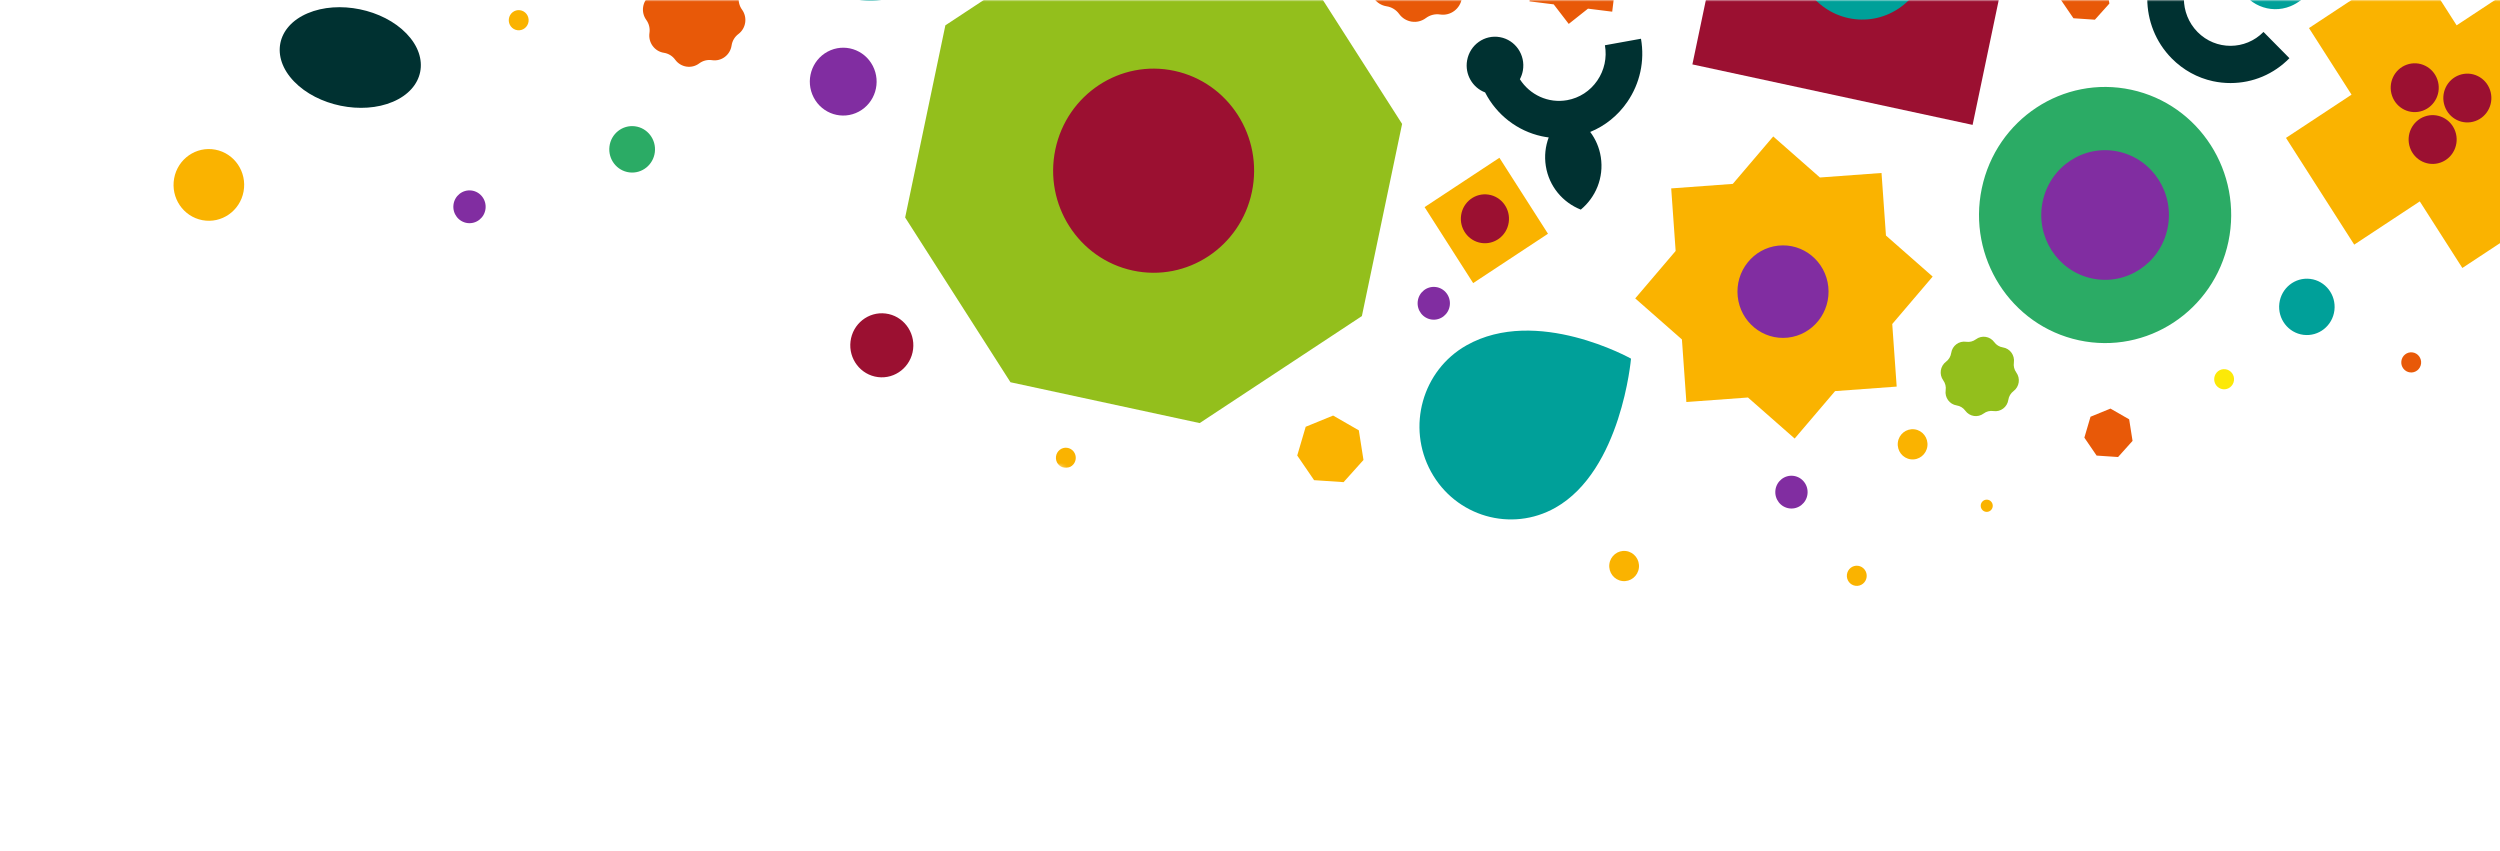 <svg xmlns="http://www.w3.org/2000/svg" width="737" height="251" fill="none" viewBox="0 0 737 251">
    <mask id="wdafodtnaa" width="713" height="188" x="25" y="0" maskUnits="userSpaceOnUse">
        <path fill="#fff" d="M738 0H926V713H738z" transform="rotate(90 738 0)"/>
    </mask>
    <g mask="url(#wdafodtnaa)">
        <path fill="#2BAB65" fill-rule="evenodd" d="M584.23 55.54c-4.268 20.393 8.547 40.438 28.624 44.772 20.077 4.333 39.813-8.685 44.082-29.078 4.269-20.394-8.547-40.438-28.624-44.772-20.077-4.334-39.813 8.685-44.082 29.078z" clip-rule="evenodd"/>
        <path fill="#812DA1" fill-rule="evenodd" d="M602.18 59.413c-2.161 10.324 4.326 20.472 14.49 22.666 10.164 2.193 20.155-4.397 22.316-14.721 2.161-10.324-4.327-20.472-14.49-22.665-10.164-2.194-20.155 4.397-22.316 14.72z" clip-rule="evenodd"/>
        <mask id="gmus6fk64b" width="1256" height="745" x="-123" y="-452" maskUnits="userSpaceOnUse">
            <path fill="#fff" fill-rule="evenodd" d="M1028.51 292.178L-122.994 43.632-19.385-451.35 1132.12-202.804l-103.61 494.982z" clip-rule="evenodd"/>
        </mask>
        <g fill-rule="evenodd" clip-rule="evenodd" mask="url(#gmus6fk64b)">
            <path fill="#9B1031" d="M581.523 36.818l-82.606-17.83 17.563-83.906 82.606 17.83-17.563 83.906z"/>
            <path fill="#00A099" d="M538.375-30.67c-9.038 5.962-11.607 18.236-5.739 27.416 5.869 9.18 17.954 11.788 26.992 5.826 9.038-5.962 11.607-18.237 5.738-27.416-5.868-9.18-17.953-11.788-26.991-5.826z"/>
            <path fill="#FAB300" d="M442.024 46.51l-22.055 14.548 14.321 22.4 22.054-14.549-14.32-22.4z"/>
            <path fill="#9B1031" d="M430.741 63.402c-.598 3.934 2.058 7.615 5.932 8.222 3.873.607 7.498-2.091 8.096-6.026.597-3.935-2.059-7.616-5.932-8.222-3.874-.607-7.499 2.091-8.096 6.026z"/>
            <path fill="#00A099" d="M72.11-108.504l45.296-29.879 18.347 28.697 28.255-18.638L193.42-82.32l-28.255 18.638 18.347 28.697-45.296 29.878-18.347-28.697-28.255 18.639L62.202-61.17l28.255-18.638-18.346-28.697z"/>
            <path fill="#93BF1C" d="M326.516-24.076l55.772 12.038 31.051 48.569-11.858 56.649-47.82 31.544-55.772-12.038-31.051-48.569 11.857-56.649 47.821-31.544z"/>
            <path fill="#9B1031" d="M311.114 44.069c-3.402 16.253 6.812 32.23 22.814 35.683 16.001 3.454 31.732-6.922 35.134-23.176 3.402-16.254-6.812-32.23-22.814-35.683-16.002-3.454-31.732 6.922-35.134 23.176z"/>
            <path fill="#FAB300" d="M495.83 100.07l-13.768-12.101 11.916-13.985-1.309-18.445 18.159-1.331 11.915-13.986 13.768 12.102 18.16-1.332 1.309 18.445 13.767 12.1-11.915 13.985 1.309 18.445-18.16 1.332-11.915 13.985-13.767-12.101-18.16 1.332-1.309-18.445z"/>
            <path fill="#812DA1" d="M512.278 87.408c.779 7.49 7.388 12.92 14.763 12.128 7.374-.792 12.721-7.506 11.942-14.996-.779-7.49-7.388-12.92-14.762-12.128-7.375.792-12.722 7.506-11.943 14.996z"/>
            <path fill="#003131" d="M86.685 24.017c6.943 7.205 19.993 9.885 29.148 5.987 9.155-3.898 10.947-12.898 4.004-20.103-6.943-7.205-19.993-9.885-29.148-5.987-9.155 3.899-10.948 12.899-4.004 20.103z"/>
            <path fill="#812DA1" d="M243.993 15.219c-4.81 2.574-6.656 8.622-4.122 13.508 2.534 4.886 8.488 6.76 13.299 4.186 4.811-2.575 6.656-8.623 4.122-13.509-2.534-4.886-8.488-6.76-13.299-4.185z"/>
            <path fill="#00A099" d="M245.694-44.778c-11.499 6.1-15.953 20.515-9.947 32.194 6.005 11.68 20.196 16.202 31.696 10.1 17.214-9.132 20.41-37.746 20.41-37.746s-23.87-14.252-42.159-4.548zM432.314 101.811c-13.012 7.356-17.691 24.032-10.45 37.247 7.24 13.216 23.658 17.966 36.67 10.611 19.478-11.012 22.289-43.941 22.289-43.941s-27.814-15.616-48.509-3.917z"/>
            <path fill="#FCE908" d="M652.764 111.431c-.198 1.631.943 3.115 2.548 3.316 1.605.201 3.067-.959 3.265-2.589.198-1.631-.943-3.115-2.549-3.316-1.605-.201-3.066.958-3.264 2.589z"/>
            <path fill="#E85908" d="M707.917 106.471c-.198 1.631.943 3.115 2.549 3.316 1.605.2 3.067-.959 3.265-2.589.197-1.631-.943-3.115-2.549-3.316-1.605-.201-3.067.958-3.265 2.589z"/>
            <path fill="#FAB300" d="M544.472 169.382c-.198 1.631.943 3.115 2.549 3.316 1.605.201 3.067-.958 3.265-2.589.197-1.631-.943-3.115-2.549-3.316-1.605-.201-3.067.958-3.265 2.589zM150.007 5.596c-.198 1.63.943 3.115 2.549 3.316 1.605.2 3.067-.959 3.265-2.589.197-1.63-.944-3.115-2.549-3.316-1.605-.2-3.067.958-3.265 2.589zM311.303 134.596c-.198 1.631.943 3.115 2.549 3.316 1.605.201 3.067-.958 3.265-2.589.197-1.631-.943-3.115-2.549-3.316-1.605-.2-3.067.958-3.265 2.589zM559.483 130.441c-.297 2.444 1.413 4.669 3.819 4.97 2.406.3 4.597-1.437 4.893-3.88.297-2.444-1.413-4.669-3.819-4.97-2.406-.301-4.596 1.437-4.893 3.88zM474.435 166.319c-.297 2.444 1.414 4.669 3.819 4.969 2.406.302 4.597-1.436 4.893-3.879.297-2.444-1.413-4.669-3.819-4.97-2.406-.3-4.596 1.436-4.893 3.88z"/>
            <path fill="#812DA1" d="M417.949 88.818c-.322 2.65 1.533 5.064 4.143 5.39 2.609.327 4.986-1.558 5.307-4.208.322-2.651-1.533-5.065-4.142-5.39-2.61-.327-4.986 1.557-5.308 4.208zM523.394 144.489c-.321 2.65 1.534 5.064 4.143 5.39 2.61.327 4.986-1.558 5.308-4.208.322-2.651-1.533-5.065-4.143-5.391-2.609-.326-4.986 1.558-5.308 4.209zM133.681 60.371c-.322 2.651 1.533 5.065 4.143 5.391 2.609.326 4.986-1.558 5.308-4.209.321-2.65-1.534-5.064-4.143-5.39-2.61-.326-4.986 1.558-5.308 4.209z"/>
            <path fill="#2BAB65" d="M179.666 43.188c-.455 3.753 2.172 7.17 5.866 7.632 3.695.462 7.06-2.206 7.515-5.959.456-3.753-2.171-7.17-5.866-7.632-3.695-.462-7.059 2.206-7.515 5.959z"/>
            <path fill="#FAB300" d="M71.807 56.44c1.049-5.741-2.683-11.26-8.336-12.324-5.653-1.065-11.086 2.727-12.134 8.468-1.05 5.742 2.682 11.26 8.335 12.324 5.653 1.066 11.086-2.726 12.135-8.468z"/>
            <path fill="#00A099" d="M671.95 89.45c-.552 4.555 2.634 8.7 7.117 9.261 4.483.56 8.566-2.676 9.118-7.23.552-4.554-2.634-8.7-7.117-9.26-4.483-.56-8.565 2.676-9.118 7.23z"/>
            <path fill="#9B1031" d="M250.733 100.643c-.628 5.174 2.993 9.886 8.088 10.524 5.095.636 9.734-3.042 10.362-8.217.628-5.175-2.993-9.887-8.088-10.524-5.095-.637-9.734 3.042-10.362 8.217z"/>
            <path fill="#FAB300" d="M586.991 150.328c.668-.73.627-1.871-.091-2.549-.718-.678-1.841-.636-2.509.094-.668.729-.627 1.87.091 2.548.719.678 1.842.636 2.509-.093z"/>
            <path fill="#003131" d="M652.392 23.938c1.687.364 3.424.55 5.19.547 6.555-.01 12.714-2.613 17.342-7.329l-7.647-7.742c-5.349 5.45-14.067 5.465-19.434.031-5.366-5.434-5.38-14.29-.029-19.74l-7.647-7.743c-9.553 9.734-9.531 25.547.051 35.25 3.393 3.435 7.598 5.739 12.174 6.726z"/>
            <path fill="#00A099" d="M666.343-20.66c-6.115 2.497-9.079 9.556-6.621 15.766 2.458 6.21 9.408 9.221 15.522 6.724 9.153-3.738 12.185-18.039 12.185-18.039s-11.361-8.423-21.086-4.451z"/>
            <path fill="#E85908" d="M451.77-6.861l-4.429-5.763 5.674-4.5.881-7.256 7.144.893 5.675-4.5 4.429 5.764 7.145.893-.881 7.257 4.429 5.763-5.674 4.5-.881 7.256-7.143-.893-5.675 4.5-4.429-5.764-7.145-.893.88-7.257zM190.528 5.877c-1.663-2.29-1.183-5.514 1.07-7.203 1.083-.811 1.804-2.026 2.004-3.376.418-2.813 3.003-4.75 5.772-4.325 1.33.204 2.685-.137 3.767-.948h.001c2.253-1.69 5.428-1.203 7.09 1.086h.001c.798 1.1 1.993 1.832 3.323 2.036 2.769.424 4.675 3.048 4.257 5.861-.201 1.35.135 2.727.934 3.827 1.662 2.289 1.183 5.514-1.071 7.202h-.001c-1.082.811-1.802 2.026-2.003 3.377-.418 2.813-3.002 4.749-5.771 4.324-1.33-.203-2.686.138-3.768.948-2.254 1.69-5.429 1.203-7.091-1.086-.799-1.1-1.994-1.832-3.324-2.036-2.769-.424-4.675-3.048-4.257-5.861.201-1.351-.135-2.727-.933-3.826zM403.004-8.912v-.001c-1.848-2.545-1.315-6.129 1.191-8.006 1.202-.901 2.004-2.252 2.227-3.753.465-3.127 3.337-5.279 6.415-4.807h.001c1.478.227 2.984-.152 4.187-1.054 2.505-1.877 6.034-1.336 7.882 1.208.888 1.222 2.216 2.035 3.695 2.262 3.078.472 5.197 3.39 4.732 6.516-.223 1.501.15 3.031 1.037 4.253 1.849 2.545 1.316 6.13-1.19 8.006-1.204.902-2.004 2.252-2.228 3.754-.465 3.126-3.337 5.278-6.415 4.806-1.478-.226-2.984.153-4.187 1.054h-.001c-2.505 1.878-6.034 1.337-7.882-1.207-.887-1.222-2.216-2.036-3.695-2.263-3.078-.471-5.196-3.389-4.732-6.515.224-1.502-.149-3.032-1.037-4.253z"/>
            <path fill="#93BF1C" d="M572.87 112.128c-1.268-1.747-.902-4.207.817-5.495.826-.619 1.377-1.546 1.529-2.577.319-2.146 2.291-3.623 4.404-3.299 1.015.155 2.049-.105 2.875-.724 1.719-1.288 4.142-.917 5.41.829v.001c.609.838 1.521 1.397 2.536 1.552 2.113.324 3.567 2.326 3.248 4.472v.001c-.153 1.03.103 2.08.712 2.919 1.269 1.747.903 4.207-.817 5.496-.826.619-1.376 1.545-1.529 2.576-.319 2.146-2.291 3.623-4.404 3.299-1.014-.155-2.048.105-2.874.724-1.719 1.288-4.142.917-5.411-.83-.609-.838-1.521-1.397-2.535-1.552-2.113-.324-3.567-2.327-3.248-4.472v-.001c.153-1.03-.103-2.08-.713-2.919z"/>
            <path fill="#E85908" d="M611.25 5.382l6.323.425 4.269-4.756-.998-6.355-5.515-3.17-5.878 2.404-1.815 6.166 3.614 5.286zM618.084 134.306l6.322.425 4.27-4.756-.999-6.355-5.514-3.169-5.878 2.404-1.815 6.166 3.614 5.285z"/>
            <path fill="#FAB300" d="M387.394 141.554l8.691.584 5.87-6.538-1.373-8.736-7.581-4.357-8.08 3.304-2.496 8.477 4.969 7.266z"/>
            <path fill="#003131" d="M432.503 17.818c.808-4.613 5.144-7.687 9.685-6.866 4.541.82 7.567 5.224 6.758 9.836-.162.925-.471 1.784-.89 2.566 2.915 4.575 8.343 7.186 13.95 6.174 3.614-.653 6.762-2.696 8.863-5.753 2.101-3.058 2.905-6.763 2.262-10.434l10.632-1.92c1.146 6.555-.288 13.171-4.04 18.63-2.766 4.024-6.548 7.06-10.929 8.848 1.58 2.099 2.691 4.606 3.127 7.407.947 6.081-1.517 11.86-5.899 15.49-5.272-2.078-9.37-6.802-10.317-12.883-.458-2.94-.113-5.806.855-8.396-.684-.087-1.363-.199-2.032-.343-7.145-1.542-13.331-6.289-16.72-12.93-3.71-1.4-6.023-5.328-5.305-9.426z"/>
            <path fill="#FAB300" d="M680.685 8.276l30.982-20.438 12.549 19.63 19.326-12.75 20.118 31.468-19.327 12.748 12.55 19.629L725.901 79l-12.55-19.629-19.326 12.748-20.117-31.466 19.326-12.749-12.549-19.628z"/>
            <path fill="#9B1031" d="M714.207 32.642c3.69-1.317 5.631-5.423 4.335-9.172-1.296-3.748-5.338-5.72-9.028-4.403-3.691 1.317-5.632 5.423-4.336 9.172 1.295 3.748 5.338 5.72 9.029 4.403zM719.488 47.92c3.691-1.316 5.632-5.422 4.336-9.17-1.296-3.749-5.338-5.72-9.029-4.403-3.69 1.316-5.631 5.422-4.335 9.17 1.295 3.75 5.338 5.72 9.028 4.404zM729.721 35.688c3.691-1.316 5.632-5.422 4.336-9.171-1.295-3.748-5.338-5.72-9.029-4.402-3.69 1.316-5.632 5.422-4.335 9.17 1.295 3.749 5.338 5.72 9.028 4.403z"/>
        </g>
    </g>
</svg>
